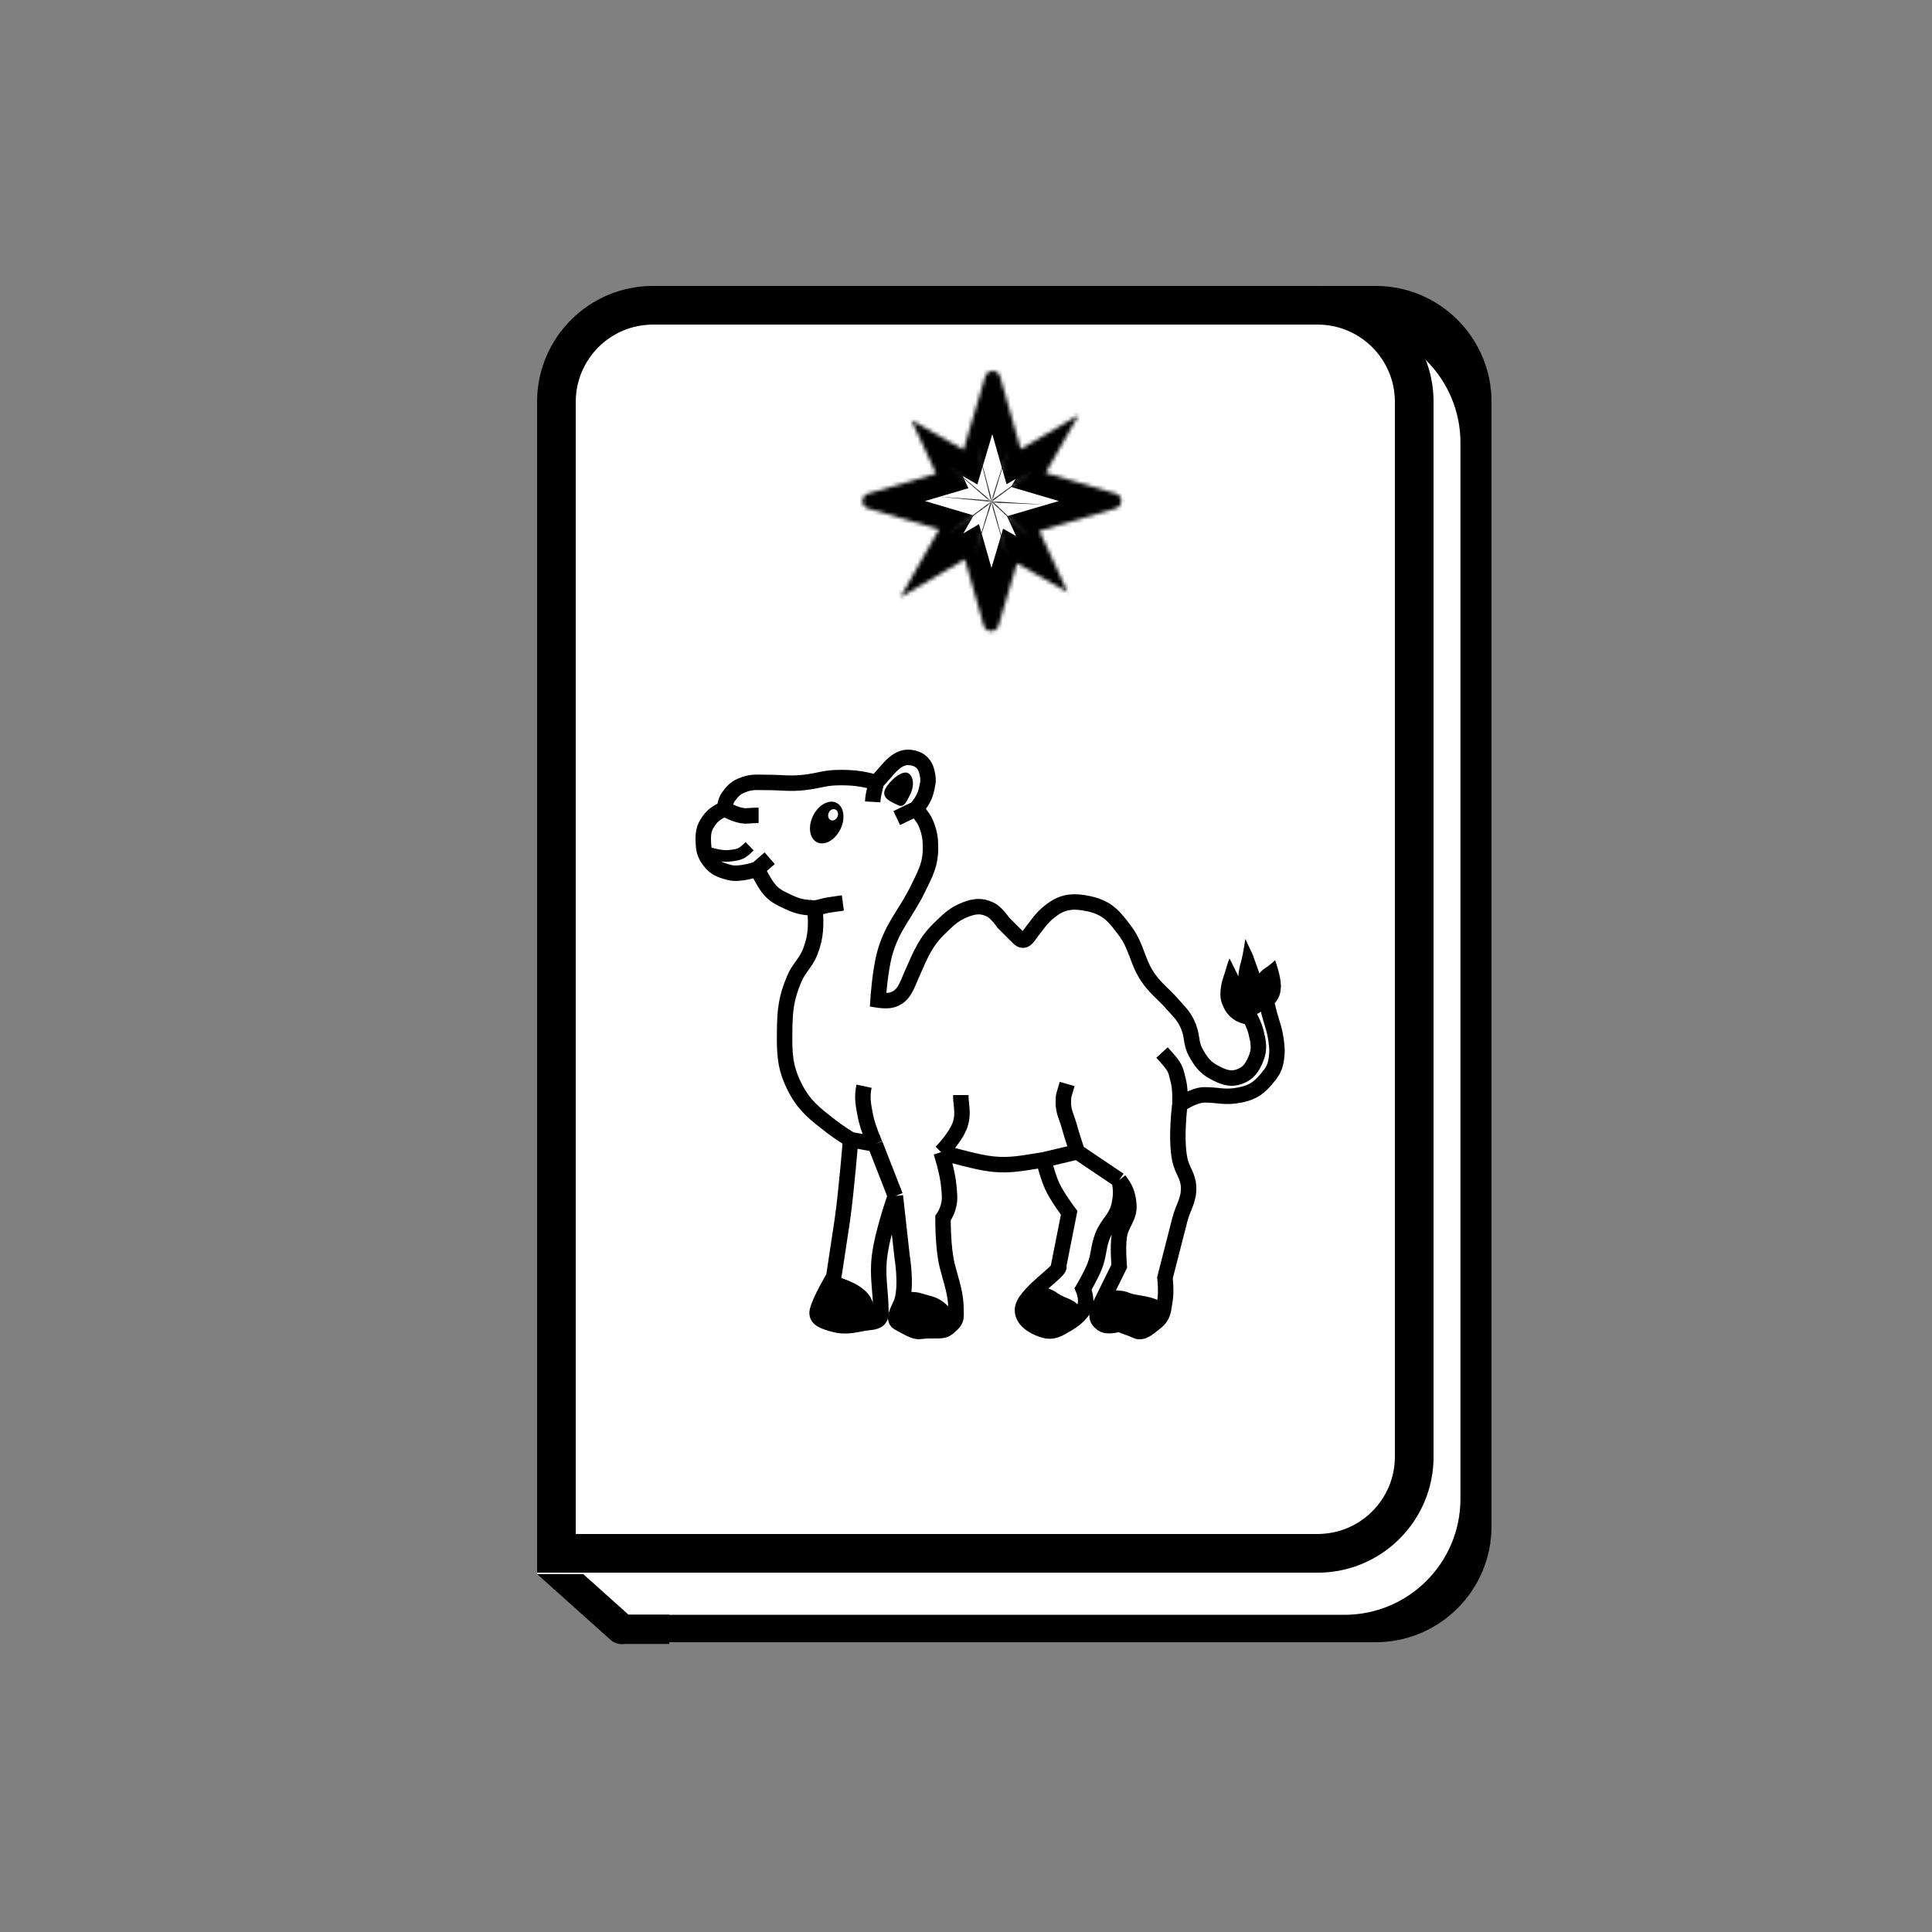<svg xmlns="http://www.w3.org/2000/svg" width="500" height="500" fill="none" xmlns:v="https://vecta.io/nano"><rect width="100%" height="100%" fill="#808080" stroke="none"/><g fill="#000"><use href="#E"/><use href="#E" fill-opacity=".2"/></g><path d="M145.731 114.559c0-16.569 13.432-30 30-30H347.96c16.568 0 30 13.432 30 30V387.91c0 16.568-13.432 30-30 30H155.731c-5.522 0-10-4.477-10-10V114.559z" fill="#fff"/><g fill="#000" fill-rule="evenodd"><use href="#F"/><use href="#F" fill-opacity=".2"/></g><path d="M139 106c0-17.673 14.327-32 32-32h168.229c17.674 0 32 14.327 32 32v269.351c0 17.673-14.326 32-32 32H139V106z" fill="#fff"/><g stroke="#000" stroke-width="10"><use href="#G"/><use href="#G" stroke-opacity=".2"/></g><mask id="A" fill="#fff"><path fill-rule="evenodd" d="M258.821 97.442c-.546-1.923-3.271-1.923-3.841 0l-5.626 18.963-13.508-7.696 6.405 13.866-17.592 5.171c-1.917.564-1.934 3.274-.024 3.837l18.386 5.425-10.028 17.598 16.714-9.854 4.87 17.135c.546 1.923 3.27 1.923 3.841 0l4.774-16.092 13.123 7.476-7.335-15.88 19.759-5.808c1.917-.563 1.934-3.273.024-3.837l-18.152-5.355 8.557-15.017-15.01 8.849-5.337-18.781z"/></mask><g fill="#fff"><path fill-rule="evenodd" d="M258.821 97.442c-.546-1.923-3.271-1.923-3.841 0l-5.626 18.963-13.508-7.696 6.405 13.866-17.592 5.171c-1.917.564-1.934 3.274-.024 3.837l18.386 5.425-10.028 17.598 16.714-9.854 4.87 17.135c.546 1.923 3.27 1.923 3.841 0l4.774-16.092 13.123 7.476-7.335-15.88 19.759-5.808c1.917-.563 1.934-3.273.024-3.837l-18.152-5.355 8.557-15.017-15.01 8.849-5.337-18.781z"/><path d="M254.98 97.442l5.751 1.673h0l-5.751-1.673zm3.841 0l-5.772 1.674h0l5.772-1.674zm-9.467 18.963l-2.995 5.218 6.582 3.75 2.164-7.295-5.751-1.673zm-13.508-7.696l2.995-5.218-16.328-9.301 7.883 17.063 5.45-2.544zm6.405 13.866l1.659 5.756 6.713-1.974-2.922-6.326-5.45 2.544zm-17.592 5.171l1.659 5.756h0l-1.659-5.756zm-.024 3.837l-1.731 5.756h0l1.731-5.756zm18.386 5.425l5.209 2.945 3.744-6.57-7.222-2.131-1.731 5.756zm-10.028 17.598l-5.209-2.945-11.122 19.519 19.354-11.41-3.023-5.164zm16.714-9.854l5.773-1.673-2.112-7.431-6.684 3.941 3.023 5.163zm4.87 17.135l-5.773 1.674h0l5.773-1.674zm3.841 0l5.751 1.673h0l-5.751-1.673zm4.774-16.092l2.995-5.218-6.582-3.75-2.164 7.295 5.751 1.673zm13.123 7.476l-2.995 5.218 16.328 9.302-7.883-17.064-5.45 2.544zm-7.335-15.88l-1.659-5.755-6.714 1.973 2.923 6.327 5.45-2.545zm19.759-5.808l1.659 5.756h0l-1.659-5.756zm.024-3.837l1.731-5.755h0l-1.731 5.755zm-18.152-5.355l-5.208-2.946-3.744 6.571 7.221 2.13 1.731-5.755zm8.557-15.017l5.209 2.946 11.122-19.519-19.354 11.41 3.023 5.163zm-15.01 8.849l-5.772 1.674 2.111 7.43 6.684-3.94-3.023-5.164zm-3.427-17.108c-1.141 3.847-6.59 3.845-7.682 0l11.545-3.347c-2.186-7.691-13.083-7.692-15.366 0l11.503 3.346zm-5.626 18.963l5.626-18.963-11.503-3.346-5.625 18.963 11.502 3.346zm-22.254-4.151l13.508 7.696 5.99-10.436-13.508-7.696-5.99 10.436zm14.85 6.104l-6.406-13.866-10.899 5.088 6.405 13.866 10.9-5.088zm-21.383 13.471l17.592-5.171-3.318-11.511L223 121.991l3.318 11.511zm.048-7.674c3.819 1.126 3.786 6.546-.048 7.674L223 121.991c-7.668 2.254-7.735 13.094-.096 15.348l3.462-11.511zm18.386 5.424l-18.386-5.424-3.462 11.511 18.386 5.424 3.462-11.511zm-6.55 26.3l10.028-17.599-10.418-5.891-10.028 17.599 10.418 5.891zm8.482-17.963l-16.714 9.854 6.046 10.327 16.715-9.854-6.047-10.327zm13.665 20.625l-4.869-17.135-11.545 3.347 4.869 17.135 11.545-3.347zm-7.683 0c1.142-3.847 6.59-3.845 7.683 0l-11.545 3.347c2.185 7.69 13.083 7.692 15.365-.001l-11.503-3.346zm4.775-16.092l-4.775 16.092 11.503 3.346 4.775-16.092-11.503-3.346zm21.869 3.932l-13.123-7.477-5.99 10.436 13.123 7.476 5.99-10.435zm-15.78-8.118l7.335 15.879 10.9-5.088-7.335-15.88-10.9 5.089zm23.55-14.108l-19.759 5.808 3.317 11.511 19.76-5.808-3.318-11.511zm-.048 7.674c-3.819-1.127-3.787-6.547.048-7.674l3.318 11.511c7.668-2.254 7.734-13.095.096-15.348l-3.462 11.511zm-18.152-5.356l18.152 5.356 3.462-11.511-18.152-5.356-3.462 11.511zm5.079-23.717l-8.556 15.016 10.417 5.891 8.557-15.016-10.418-5.891zm-6.778 16.958l15.01-8.849-6.046-10.327-15.01 8.849 6.046 10.327zm-14.132-22.271l5.337 18.781 11.544-3.347-5.336-18.781-11.545 3.347z" mask="url(#A)"/></g><path d="M254.98 97.442l5.751 1.673h0l-5.751-1.673zm3.841 0l-5.772 1.674h0l5.772-1.674zm-9.467 18.963l-2.995 5.218 6.582 3.75 2.164-7.295-5.751-1.673zm-13.508-7.696l2.995-5.218-16.328-9.301 7.883 17.063 5.45-2.544zm6.405 13.866l1.659 5.756 6.713-1.974-2.922-6.326-5.45 2.544zm-17.592 5.171l1.659 5.756h0l-1.659-5.756zm-.024 3.837l-1.731 5.756h0l1.731-5.756zm18.386 5.425l5.209 2.945 3.744-6.57-7.222-2.131-1.731 5.756zm-10.028 17.598l-5.209-2.945-11.122 19.519 19.354-11.41-3.023-5.164zm16.714-9.854l5.773-1.673-2.112-7.431-6.684 3.941 3.023 5.163zm4.87 17.135l-5.773 1.674h0l5.773-1.674zm3.841 0l5.751 1.673h0l-5.751-1.673zm4.774-16.092l2.995-5.218-6.582-3.75-2.164 7.295 5.751 1.673zm13.123 7.476l-2.995 5.218 16.328 9.302-7.883-17.064-5.45 2.544zm-7.335-15.88l-1.659-5.755-6.714 1.973 2.923 6.327 5.45-2.545zm19.759-5.808l1.659 5.756h0l-1.659-5.756zm.024-3.837l1.731-5.755h0l-1.731 5.755zm-18.152-5.355l-5.208-2.946-3.744 6.571 7.221 2.13 1.731-5.755zm8.557-15.017l5.209 2.946 11.122-19.519-19.354 11.41 3.023 5.163zm-15.01 8.849l-5.772 1.674 2.111 7.43 6.684-3.94-3.023-5.164zm-3.427-17.108c-1.141 3.847-6.59 3.845-7.682 0l11.545-3.347c-2.186-7.691-13.083-7.692-15.366 0l11.503 3.346zm-5.626 18.963l5.626-18.963-11.503-3.346-5.625 18.963 11.502 3.346zm-22.254-4.151l13.508 7.696 5.99-10.436-13.508-7.696-5.99 10.436zm14.85 6.104l-6.406-13.866-10.899 5.088 6.405 13.866 10.9-5.088zm-21.383 13.471l17.592-5.171-3.318-11.511L223 121.991l3.318 11.511zm.048-7.674c3.819 1.126 3.786 6.546-.048 7.674L223 121.991c-7.668 2.254-7.735 13.094-.096 15.348l3.462-11.511zm18.386 5.424l-18.386-5.424-3.462 11.511 18.386 5.424 3.462-11.511zm-6.55 26.3l10.028-17.599-10.418-5.891-10.028 17.599 10.418 5.891zm8.482-17.963l-16.714 9.854 6.046 10.327 16.715-9.854-6.047-10.327zm13.665 20.625l-4.869-17.135-11.545 3.347 4.869 17.135 11.545-3.347zm-7.683 0c1.142-3.847 6.59-3.845 7.683 0l-11.545 3.347c2.185 7.69 13.083 7.692 15.365-.001l-11.503-3.346zm4.775-16.092l-4.775 16.092 11.503 3.346 4.775-16.092-11.503-3.346zm21.869 3.932l-13.123-7.477-5.99 10.436 13.123 7.476 5.99-10.435zm-15.78-8.118l7.335 15.879 10.9-5.088-7.335-15.88-10.9 5.089zm23.55-14.108l-19.759 5.808 3.317 11.511 19.76-5.808-3.318-11.511zm-.048 7.674c-3.819-1.127-3.787-6.547.048-7.674l3.318 11.511c7.668-2.254 7.734-13.095.096-15.348l-3.462 11.511zm-18.152-5.356l18.152 5.356 3.462-11.511-18.152-5.356-3.462 11.511zm5.079-23.717l-8.556 15.016 10.417 5.891 8.557-15.016-10.418-5.891zm-6.778 16.958l15.01-8.849-6.046-10.327-15.01 8.849 6.046 10.327zm-14.132-22.271l5.337 18.781 11.544-3.347-5.336-18.781-11.545 3.347z" fill="#000" mask="url(#A)"/><mask id="B" fill="#fff"><path d="M260.942 115.922l-4.12 13.803 13.389.868-13.393-.518 3.851 14.216-4.156-14.123-11.009 7.917 10.823-8.211-10.655-9.322 10.846 9.048 4.424-13.678z"/></mask><path d="M260.942 115.922l-4.12 13.803 13.389.868-13.393-.518 3.851 14.216-4.156-14.123-11.009 7.917 10.823-8.211-10.655-9.322 10.846 9.048 4.424-13.678z" fill="#000"/><path d="M260.942 115.922l18.784 7.449-37.437-15.32 18.653 7.871zm-4.12 13.803l-18.785-7.45-7.773 26.039 26.931 1.748-.373-20.337zm13.389.868l.869 20.363-1.243-40.7.374 20.337zm-13.393-.518l-.869-20.362-24.851-.962 6.863 25.332 18.857-4.008zm3.851 14.216l-18.726 4.473 37.584-8.481-18.858 4.008zm-4.156-14.123l18.726-4.473-8.43-28.644-22.328 16.058 12.032 17.059zm-11.009 7.917l-12.39-16.795 24.421 33.854-12.031-17.059zm10.823-8.211l12.39 16.795 19.287-14.631-19.771-17.299-11.906 15.135zm-10.655-9.322l11.508-15.475-23.414 30.61 11.906-15.135zm10.846 9.048l-11.508 15.475 21.816 18.201 8.346-25.805-18.654-7.871zm-14.36-21.128l-4.121 13.803 37.569 14.899 4.12-13.803-37.568-14.899zm15.037 41.59l13.389.868-.747-40.674-13.389-.868.747 40.674zm12.147-39.831l-13.393-.518 1.738 40.725 13.393.518-1.738-40.725zm-31.381 23.852l3.851 14.216 37.715-8.016-3.851-14.215-37.715 8.015zm41.434 5.735l-4.156-14.123-37.453 8.945 4.157 14.124 37.452-8.946zm-34.914-26.709l-11.009 7.917 24.063 34.118 11.009-7.917-24.063-34.118zm13.413 41.771l10.823-8.211-24.78-33.589-10.823 8.21 24.78 33.59zm10.339-40.141l-10.655-9.322-23.812 30.27 10.656 9.322 23.811-30.27zm-34.069 21.288l10.846 9.048 23.016-30.95-10.846-9.048-23.016 30.95zm41.008 1.444l4.424-13.679-37.307-15.741-4.424 13.679 37.307 15.741z" fill="#fff" mask="url(#B)"/><mask id="C" fill="#fff"><path d="M267.542 121.632l-10.678 8.09 10.303 9.879-10.493-9.604-4.488 13.889 4.193-14.025-13.077-1.295 13.084.935-3.593-14.689 3.893 14.604 10.856-7.784z"/></mask><path d="M267.542 121.632l-10.678 8.09 10.303 9.879-10.493-9.604-4.488 13.889 4.193-14.025-13.077-1.295 13.084.935-3.593-14.689 3.893 14.604 10.856-7.784z" fill="#000"/><g fill="#fff"><path d="M267.542 121.632l5.308 8.923-10.428-17.984 5.12 9.061zm-10.678 8.09l-5.309-8.923-10.201 7.729 9.655 9.258 5.855-8.064zm10.303 9.879l-5.683 8.224 11.537-16.287-5.854 8.063zm-10.493-9.604l5.683-8.224-10.071-9.217-4.358 13.488 8.746 3.953zm-4.488 13.889l-8.821-3.714 17.567 7.667-8.746-3.953zm4.193-14.025l8.82 3.714 3.918-13.104-12.218-1.21-.52 10.6zm-13.077-1.295l.297-10.619-.817 21.218.52-10.599zm13.084.935l-.296 10.619 12.707.909-3.449-14.098-8.962 2.57zm-3.593-14.689l8.899-2.812-17.861 5.383 8.962-2.571zm3.893 14.604l-8.899 2.812 3.648 13.685 10.371-7.436-5.12-9.061zm5.547-16.706l-10.678 8.089 10.617 17.846 10.678-8.09-10.617-17.845zm-11.224 25.076l10.303 9.878 11.709-16.126-10.303-9.879-11.709 16.127zm21.841-6.409l-10.493-9.604-11.366 16.448 10.493 9.604 11.366-16.448zm-24.922-5.333l-4.488 13.889 17.492 7.906 4.488-13.889-17.492-7.906zm13.078 21.556l4.193-14.025-17.64-7.428-4.194 14.025 17.641 7.428zm-4.107-28.339l-13.076-1.295-1.041 21.199 13.077 1.295 1.04-21.199zm-13.893 19.923l13.084.936.593-21.237-13.084-.936-.593 21.237zm22.342-12.253l-3.594-14.689-17.923 5.141 3.594 14.689 17.923-5.141zm-21.455-9.306l3.894 14.603 17.798-5.625L261.692 112l-17.799 5.625zm17.913 20.852l10.856-7.783-10.24-18.123-10.856 7.783 10.24 18.123z" mask="url(#C)"/><path d="M209.667 246.346c1.55-3.946 1.577-6.925 1.246-11.337-3.018-.199-4.211-.312-6.946-1.605-2.322-1.098-3.709-1.707-5.263-3.753-1.146-1.507-2.741-4.734-2.741-4.734s-4.482 1.611-7.226.872c-2.307-.621-3.665-1.087-5.109-2.99-1.367-1.802-1.548-2.972-1.619-5.233-.083-2.632.409-3.892 1.993-5.855 1.134-1.406 3.489-2.367 3.489-2.367s.195-2.013.996-3.115c.997-1.371 1.78-2.225 3.24-2.866 2.65-1.163 3.844-.872 6.852-.872 3.849 0 5.871.426 9.593 0 3.771-.431 5.205-1.19 8.597-1.246 3.825-.062 6.281.22 9.967 1.246 1.762-1.724 3.031-3.575 4.475-4.821 1.722-1.485 3.221-1.979 5.232-1.485 1.77.435 2.918 1.6 3.375 3.364.612 2.367.341 2.942 0 4.61-.424 2.068-1.384 3.577-2.752 5.185 1.166 1.493 2.09 2.46 2.752 4.236.809 2.173.992 3.536.996 5.855.007 4.293-1.305 6.553-3.124 10.331-3.19 6.627-6.748 9.866-8.712 16.954-1.272 4.595-1.744 12.085-1.744 12.085s2.17.34 3.489 0c3.185-.822 3.889-3.572 5.232-6.603 2.531-5.711 3.555-8.478 7.612-12.361l.043-.041c2.189-2.095 3.474-3.324 6.299-4.418 2.314-.895 4.122-1.084 6.354 0 1.671.812 3.364 3.364 3.364 3.364l3.987 3.987c1.557 1.557 2.456-.376 3.321-1.495 2.379-3.076 2.939-4.056 5.4-5.856 3.022-2.21 5.81-2.285 9.469-1.495 5.141 1.112 6.82 3.715 9.199 6.794 3.367 4.357 3.27 8.648 6.623 13.016 1.992 2.594 3.592 3.632 5.731 6.105 1.72 1.988 2.744 2.714 3.878 5.086 1.539 3.219.784 4.911 2.227 7.497 1.326 2.375 2.334 3.83 4.734 5.108 2.309 1.229 4.145 2.014 6.604 1.121 2.298-.833 3.3-2.351 4.236-4.609 1.042-2.518.652-4.332 0-6.977-.377-1.527-1.495-3.738-1.495-3.738s-1.78-.29-2.741-.872c-1.516-.917-2.143-1.946-2.741-3.613-.674-1.878.373-5.108.373-5.108l3.97 6.897s-1.553-3.652-.475-5.501C322.8 253.598 323 256.5 323 256.5l.541-3.862 1.495 3.052s-2.317 4.713-1.036 4.81c1.62.123.5-.5.5-.5l3.152-1.195s.489 2.213.872 3.613c.76 2.775 1.384 4.122 1.744 6.977l.004.028c.223 1.767.33 2.612.051 4.561-.286 2.003-.773 3.059-2.048 4.63-2.198 2.709-3.768 4.043-7.187 4.735-4.198.849-5.521 0-9.383 0-2.703 0-6.354 2.492-6.354 2.492s-1.171 8.856 0 14.327c.589 2.754 2.07 4.042 2.242 6.852.212 3.464-1.372 5.238-2.242 8.597l-3.862 15.075s.414 3.607 0 5.856c-.467 2.532-.25 3.987-2.492 5.731-1.669 1.298-3.281 2.945-4.984 2.118s-2.657-.917-4.36-1.744c0 0-2.975.989-4.361 0-1.94-1.386-1.703-2.651 0-6.105l4.361-8.846s-.419-4.737 0-7.724c.465-3.323 2.758-4.878 2.491-8.223-.211-2.657-.84-4.262-2.491-6.354.485 2.433.485 3.92 0 6.354-.711 3.564-3.077 4.822-4.361 8.223-1.1 2.914-.858 4.823-1.993 7.724-.936 2.391-2.99 5.856-2.99 5.856s1.495 3.364 0 5.482-3.125 3.074-5.607 4.485-3.87 1.049-5.855.249c-1.916-.772-4.236-2.367-4.236-4.734 0-4.083 10.538-10.369 9.344-11.338l2.741-13.829s-3.027-3.975-4.361-6.853c-1.184-2.554-2.243-6.852-2.243-6.852l-3.114.498c-5.279.88-8.47 1.115-13.705 0-3.871-.824-9.718-2.491-9.718-2.491s1.725 5.315 1.994 8.845c.14 1.844.373 2.991 0 4.735-.447 2.086-1.495 3.488-1.495 3.488s-.103 7.658 1.121 12.459c1.115 4.374 2.242 7.102 2.242 11.338 0 1.66.218 2.48-.996 3.613-1.98 1.847-1.745 1.744-5.981 1.744-3.421 0-2.242 1.121-7.973-2.118-1.747-.987.452-3.801.997-5.731 1.202-4.261 0-11.338 0-11.338l-1.745-15.698s-3.366 9.405-4.111 15.698c-.635 5.364.374 8.846.374 14.577 0 1.993-1.352 2.32-3.24 2.492-2.741.249-5.357 1.495-9.219.374-2.053-.596-4.485-1.246-4.002-3.364.639-2.806 4.251-8.846 4.251-8.846l2.243-14.826c1.114-8.042 2.118-20.682 2.118-20.682s-2.889-1.788-4.61-3.114c-4.526-3.489-7.431-5.594-9.967-10.715-2.52-5.089-2.554-8.648-2.492-14.327.058-5.344.396-8.54 2.492-13.456 1.24-2.909 2.955-4.033 4.111-6.977z"/></g><path d="M210.913 235.009c.331 4.412.304 7.391-1.246 11.337-1.156 2.944-2.871 4.068-4.111 6.977-2.096 4.916-2.434 8.112-2.492 13.456-.062 5.679-.028 9.238 2.492 14.327 2.536 5.121 5.441 7.226 9.967 10.715 1.721 1.326 4.61 3.114 4.61 3.114m-9.22-59.926c-3.018-.199-4.211-.312-6.946-1.605-2.322-1.098-3.709-1.707-5.263-3.753-1.146-1.507-2.741-4.734-2.741-4.734m14.95 10.092c2.818-.517 1.087-.509 7.216-1.323m2.004 61.249s-1.004 12.64-2.118 20.682l-2.243 14.826s-3.612 6.04-4.251 8.846c-.483 2.118 1.949 2.768 4.002 3.364 3.862 1.121 6.478-.125 9.219-.374 1.888-.172 3.24-.499 3.24-2.492 0-5.731-1.009-9.213-.374-14.577.745-6.293 4.111-15.698 4.111-15.698m-11.586-14.577l6.343 1.17m5.243 13.407l1.745 15.698s1.202 7.077 0 11.338c-.545 1.93-2.744 4.744-.997 5.731 5.731 3.239 4.552 2.118 7.973 2.118 4.236 0 4.001.103 5.981-1.744 1.214-1.133.996-1.953.996-3.613 0-4.236-1.127-6.964-2.242-11.338-1.224-4.801-1.121-12.459-1.121-12.459s1.048-1.402 1.495-3.488c.373-1.744.14-2.891 0-4.735-.269-3.53-1.994-8.845-1.994-8.845m-11.836 11.337l-5.243-13.407m17.079 2.07s5.847 1.667 9.718 2.491c5.235 1.115 8.426.88 13.705 0l3.114-.498m-26.537-1.993s4.194-4.194 5.098-7.677c.697-2.684 0-4.498 0-7.101m21.439 16.771s1.059 4.298 2.243 6.852c1.334 2.878 4.361 6.853 4.361 6.853l-2.741 13.829c1.194.969-9.344 7.255-9.344 11.338 0 2.367 2.32 3.962 4.236 4.734 1.985.8 3.374 1.162 5.855-.249s4.112-2.367 5.607-4.485 0-5.482 0-5.482 2.054-3.465 2.99-5.856c1.135-2.901.893-4.81 1.993-7.724 1.284-3.401 3.65-4.659 4.361-8.223.485-2.434.485-3.921 0-6.354m-19.561-5.233l8.711-2.07m10.85 7.303c1.651 2.092 2.28 3.697 2.491 6.354.267 3.345-2.026 4.9-2.491 8.223-.419 2.987 0 7.724 0 7.724l-4.361 8.846c-1.703 3.454-1.94 4.719 0 6.105 1.386.989 4.361 0 4.361 0 1.703.827 2.657.917 4.36 1.744s3.315-.82 4.984-2.118c2.242-1.744 2.025-3.199 2.492-5.731.414-2.249 0-5.856 0-5.856l3.862-15.075c.87-3.358 2.454-5.133 2.242-8.597-.172-2.81-1.653-4.098-2.242-6.852-1.171-5.471 0-14.327 0-14.327m-15.698 19.56l-10.85-7.303m26.548-12.257s3.651-2.492 6.354-2.492c3.862 0 5.185.849 9.383 0 3.419-.692 4.989-2.026 7.187-4.735 1.275-1.571 1.762-2.627 2.048-4.63.28-1.959.171-2.803-.055-4.589-.36-2.855-.984-4.202-1.744-6.977-.383-1.4-.872-3.613-.872-3.613L324.5 260s1.12.623-.5.5c-1.281-.097 1.036-4.81 1.036-4.81l-1.495-3.052L323 256.5s-.2-2.902-1.073-1.407c-1.078 1.849.475 5.501.475 5.501l-3.97-6.897s-1.047 3.23-.373 5.108c.598 1.667 1.225 2.696 2.741 3.613.961.582 2.741.872 2.741.872s1.118 2.211 1.495 3.738c.652 2.645 1.042 4.459 0 6.977-.936 2.258-1.938 3.776-4.236 4.609-2.459.893-4.295.108-6.604-1.121-2.4-1.278-3.408-2.733-4.734-5.108-1.443-2.586-.688-4.278-2.227-7.497-1.134-2.372-2.158-3.098-3.878-5.086-2.139-2.473-3.739-3.511-5.731-6.105-3.353-4.368-3.256-8.659-6.623-13.016-2.379-3.079-4.058-5.682-9.199-6.794-3.659-.79-6.447-.715-9.469 1.495-2.461 1.8-3.021 2.78-5.4 5.856-.865 1.119-1.764 3.052-3.321 1.495l-3.987-3.987s-1.693-2.552-3.364-3.364c-2.232-1.084-4.04-.895-6.354 0-2.843 1.101-4.127 2.339-6.342 4.459-4.057 3.883-5.081 6.65-7.612 12.361-1.343 3.031-2.047 5.781-5.232 6.603-1.319.34-3.489 0-3.489 0s.472-7.49 1.744-12.085c1.964-7.088 5.522-10.327 8.712-16.954 1.819-3.778 3.131-6.038 3.124-10.331-.004-2.319-.187-3.682-.996-5.855-.662-1.776-1.586-2.743-2.752-4.236m68.285 76.497s.208-3.762-.384-6.057c-.832-3.224-.467-3.284-4.236-7.399m-63.665-63.041c1.368-1.608 2.328-3.117 2.752-5.185.341-1.668.612-2.243 0-4.61-.457-1.764-1.605-2.929-3.375-3.364-2.011-.494-3.51 0-5.232 1.485-1.444 1.246-2.713 3.097-4.475 4.821m10.33 6.853c-2.096.924 0 0-4.983 2.367m-5.347-9.22c-3.686-1.026-6.142-1.308-9.967-1.246-3.392.056-4.826.815-8.597 1.246-3.722.426-5.744 0-9.593 0-3.008 0-4.202-.291-6.852.872-1.46.641-2.243 1.495-3.24 2.866-.801 1.102-.996 3.115-.996 3.115m39.245-6.853c-.247 1.965-.736 2.509-.882 5.032m-38.363 1.821s-2.355.961-3.489 2.367c-1.584 1.963-2.076 3.223-1.993 5.855.071 2.261.252 3.431 1.619 5.233 1.444 1.903 2.802 2.369 5.109 2.99 2.744.739 7.226-.872 7.226-.872m-8.472-15.573s2.489 1.334 4.236 1.667c1.764.337 1.773 0 4.599 0m-.363 13.906l3.229-2.818m27.284 74.006s-1.932-4.298-2.491-7.226-.985-4.879-.374-7.773m55.192 16.992s-1.376-4.073-2.107-6.728c-.665-2.413-1.563-3.727-1.506-6.229.042-1.841 0-1.141.997-4.61" stroke="#000" stroke-width="4"/><g fill="#000"><path d="M331.5 255c.039 1.798-.5 3.5-1.646 4.652s-3.199 1.679-3.199 1.679l-2.478-.14s-2.257-.381-3.475-1.142c-1.921-1.2-2.716-2.796-3.475-4.978-.854-2.459.973-7.034.973-7.034l2.298 4.618s0-1.399.678-3.783c.615-2.162 1.106-5.872 1.106-5.872l1.895 3.996 1.778 4.959s.19-.552 1.545-1.455c1.5-1 2.5-2 2.5-2s1.444 3.923 1.5 6.5zm-93.437 89.071c-2.01 0-3.365-1.122-5.357-2.243-1.308-.736.469-3.027.872-4.111.375-1.008.505-3.364 1.907-3.364 2.545 0 2.818.396 4.915.914 2.375.587 4 1.509 5.977 3.919.532.649.769.903.532 2.019-.345 1.624-.623 1.371-2.243 2.367-1.468.904-2.374.426-3.198.499-.875.077-1.762 0-3.405 0zm38.747-2.368c-1.306 1.007-1.808 1.222-3.115 1.744-1.246.499-1.181.466-1.869.499-.766.036-2.549-.406-3.862-.997-.616-.278-1.143-.914-1.619-1.37-.575-.551-.81-1.022-1.122-1.745-.516-1.198.475-2.557 1.122-3.488.601-.866 2.762-3.591 3.862-3.24 1.996.638 2.251.726 3.737 1.745 1.685 1.154 4.308 1.363 5.731 3.737.527.879-2.234 2.629-2.865 3.115zm21.305.748c-1.498.691-1.122 1.246-2.492 1.619-.696.19-.943-.01-1.69-.259-.873-.291-1.407-.624-2.172-.862-.743-.231-1.495-.498-2.368-.498-1.231 0-2.847.434-3.801-.125-.328-.192-.684-.623-.933-.997-.724-1.085.419-3.072.872-4.111.422-.966 1.096-3.495 2.243-3.364 2.082.238 2.888.051 4.545.762 1.876.805 6.555.673 8.412 2.727.687.759-.997 4.36-2.616 5.108zm-75.996-.073c-2.197.297-3.279.767-5.802.128l-.028-.007c-2.495-.632-2.638-.668-3.377-1.143-1.123-.721-1.261-1.533-1.261-1.533l2.018-4.854c.91-1.843 2.64-4.725 2.901-4.599.523.253 7.188 1.828 8.954 5.876.816 1.871 2.901 4.687 1.135 5.326-1.615.584-2.575.541-4.54.806z"/><ellipse cx="213.954" cy="212.872" rx="3.944" ry="5.69" transform="rotate(26.029 213.954 212.872)"/></g><ellipse cx="215.602" cy="210.867" rx="1.246" ry="1.495" transform="rotate(21.602 215.602 210.867)" fill="#fff"/><path d="M235.584 205.557c-1.129 2.318-1.742 3.521-3.226 2.798s-4.409-1.756-3.28-4.074 4.381-4.954 5.865-4.231 1.771 3.188.641 5.507z" fill="#000"/><path d="M183 221c-2.033-1.293 2.51.749 5.5.5 3.266-.272 3.666-.733 5.5-2.5" stroke="#000" stroke-width="3"/><defs ><path id="E" d="M154 104c0-16.568 13.431-30 30-30h172c16.569 0 30 13.432 30 30v291c0 16.569-13.431 30-30 30H169c-8.284 0-15-6.716-15-15V104z"/><path id="F" d="M158.017 424.395L139 407.35h11.899l11.78 10.558h10.538v7.542H161.67c-1.29.188-2.659-.164-3.653-1.055z"/><path id="G" d="M169 79h172c13.807 0 25 11.193 25 25v273c0 13.807-11.193 25-25 25H144V104c0-13.807 11.193-25 25-25z"/></defs></svg>